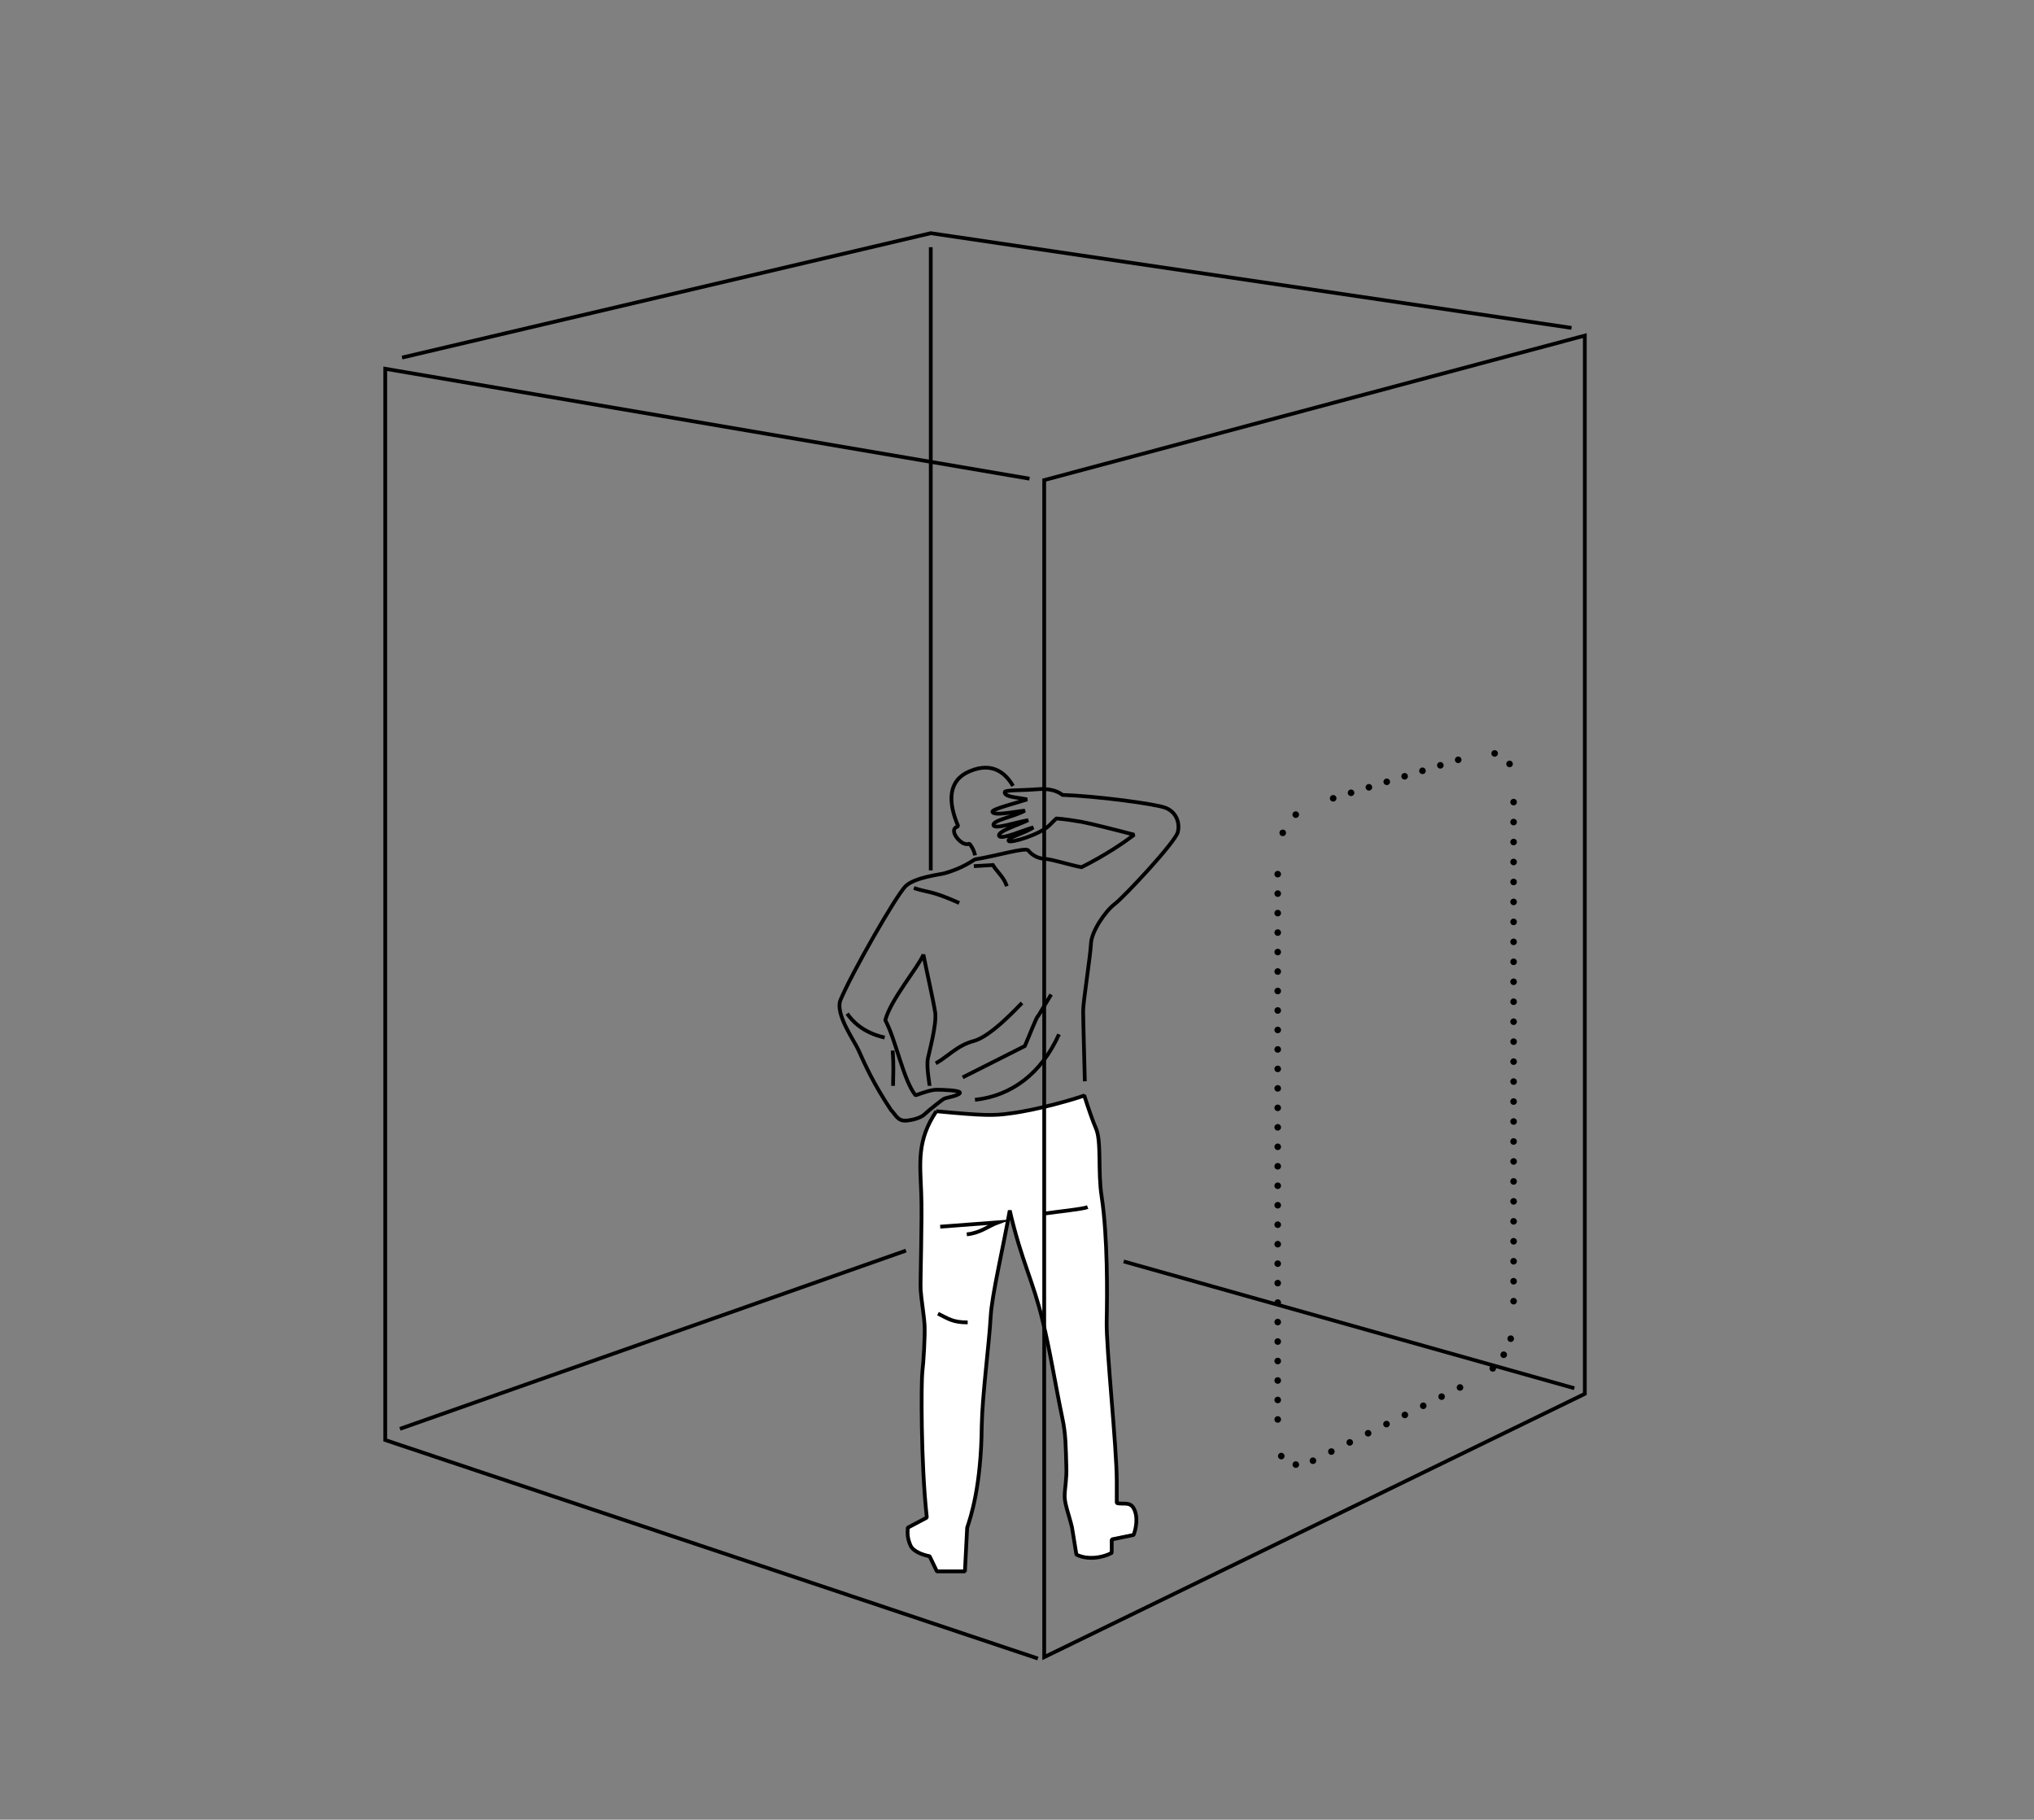 <?xml version="1.0" encoding="UTF-8" standalone="no"?><!DOCTYPE svg PUBLIC "-//W3C//DTD SVG 1.1//EN" "http://www.w3.org/Graphics/SVG/1.1/DTD/svg11.dtd"><svg width="100%" height="100%" viewBox="0 0 541 484" version="1.1" xmlns="http://www.w3.org/2000/svg" xmlns:xlink="http://www.w3.org/1999/xlink" xml:space="preserve" xmlns:serif="http://www.serif.com/" style="fill-rule:evenodd;clip-rule:evenodd;stroke-miterlimit:1;"><rect x="0" y="0" width="541" height="484" fill="#808080" stroke="none"/><rect id="Page-13" serif:id="Page 13" x="0" y="0" width="540.71" height="483.793" style="fill:none;"/><g id="Layer-1" serif:id="Layer 1"><path d="M249.18,295.812c12.445,1.186 15.261,1.186 19.408,0.594c7.259,-0.891 17.335,-3.855 19.704,-4.746c1.039,3.261 2.371,7.113 3.112,8.745c1.482,3.41 0.443,11.411 1.482,17.934c1.631,10.819 1.481,26.084 1.334,33.051c-0.149,6.966 2.667,33.199 2.667,42.242l0,5.778c1.479,0.445 3.407,-0.444 4.445,1.338c1.334,2.366 0.59,5.629 0,7.111l-5.778,1.186l0,3.557c-2.52,1.335 -6.374,1.928 -9.334,0.446l-1.185,-7.264c-0.742,-3.113 -1.925,-6.077 -1.925,-8.151c0,-2.075 0.591,-4.594 0.444,-7.857c-0.149,-5.187 -0.149,-8.595 -1.039,-12.745c-2.074,-9.931 -3.26,-17.934 -5.185,-25.641c-2.519,-10.669 -5.63,-15.858 -8.742,-29.346c-1.628,9.338 -4.741,22.379 -5.036,28.012c-0.447,7.707 -2.221,20.752 -2.372,29.051c-0.146,16.007 -2.963,24.155 -3.851,26.824l-0.593,11.565l-7.409,-0l-1.925,-4.004c-1.63,-0.297 -4.297,-1.187 -5.036,-2.817c-0.741,-1.63 -0.891,-2.963 -0.741,-4.744l5.037,-2.669c-1.629,-14.671 -1.481,-36.31 -1.186,-38.534c0.296,-2.223 0.74,-9.632 0.591,-12.299c-0.146,-2.671 -0.886,-6.967 -1.034,-9.338c-0.149,-2.37 0.443,-18.823 0.148,-25.788c-0.297,-7.857 -1.187,-13.785 3.999,-21.491" style="fill:#fff;fill-rule:nonzero;"/><path d="M249.047,295.566c12.518,1.193 15.35,1.193 19.523,0.598c7.302,-0.896 17.436,-3.877 19.82,-4.772c1.044,3.28 2.385,7.155 3.13,8.796c1.491,3.43 0.446,11.479 1.491,18.039c1.639,10.883 1.489,26.238 1.34,33.245c-0.149,7.008 2.682,33.396 2.682,42.49l0,5.814c1.491,0.446 3.429,-0.447 4.472,1.342c1.341,2.386 0.595,5.665 0,7.156l-5.812,1.192l0,3.579c-2.534,1.342 -6.409,1.938 -9.389,0.448l-1.193,-7.306c-0.745,-3.131 -1.936,-6.112 -1.936,-8.2c0,-2.087 0.595,-4.621 0.446,-7.901c-0.149,-5.218 -0.149,-8.647 -1.043,-12.821c-2.086,-9.989 -3.279,-18.04 -5.216,-25.793c-2.533,-10.733 -5.663,-15.951 -8.792,-29.517c-1.64,9.392 -4.769,22.51 -5.067,28.175c-0.447,7.753 -2.235,20.874 -2.385,29.221c-0.149,16.102 -2.98,24.301 -3.875,26.985l-0.595,11.629l-7.452,0l-1.937,-4.025c-1.639,-0.299 -4.321,-1.193 -5.067,-2.834c-0.746,-1.64 -0.895,-2.981 -0.746,-4.77l5.068,-2.684c-1.639,-14.759 -1.491,-36.525 -1.192,-38.762c0.298,-2.236 0.745,-9.689 0.595,-12.373c-0.149,-2.684 -0.894,-7.008 -1.042,-9.392c-0.149,-2.386 0.447,-18.934 0.148,-25.941c-0.297,-7.901 -1.192,-13.865 4.024,-21.618Z" style="fill:none;fill-rule:nonzero;stroke:#000;stroke-width:1px;"/><path d="M288.542,287.609c-0.149,-6.261 -0.447,-16.397 -0.447,-18.782c0,-2.385 1.938,-14.61 2.088,-17.889c0.148,-3.278 3.875,-8.645 6.259,-10.434c2.386,-1.789 16.249,-16.546 16.846,-19.23c0.596,-2.684 -0.597,-5.366 -3.28,-6.41c-2.683,-1.043 -18.334,-3.13 -27.428,-3.429c-1.491,-1.191 -3.727,-1.789 -7.007,-1.49c-3.726,0.299 -8.348,0.148 -8.348,0.746c-0,1.342 3.131,1.342 5.963,1.938c-3.13,1.042 -9.242,2.534 -9.242,3.279c0.299,1.192 5.665,0 8.645,-0.298c-2.831,1.64 -8.645,2.534 -8.346,3.876c0.297,1.192 5.813,-0.746 9.242,-1.342c-2.833,1.342 -8.2,2.981 -7.752,4.174c0.447,1.194 6.708,-1.64 9.093,-2.236c-2.087,1.49 -7.007,2.682 -6.559,3.577c0.298,0.746 8.347,-1.639 10.882,-4.173l1.789,-1.789c2.235,0.149 4.918,0.597 6.707,0.893c1.79,0.298 10.138,2.386 14.013,3.43c-2.682,2.086 -7.751,5.515 -14.013,8.645c-3.726,-0.745 -7.602,-2.086 -9.838,-2.235c-2.236,-0.149 -3.577,-1.342 -4.322,-2.237c-0.746,-0.894 -8.498,1.49 -14.161,2.386c-2.088,1.341 -4.473,2.683 -8.2,3.727c-1.043,0.297 -7.901,1.042 -10.286,3.428c-2.534,2.534 -14.31,23.104 -17.292,30.26c-1.491,3.727 3.726,10.882 4.77,13.268c1.789,4.024 4.174,9.242 8.646,15.95c1.342,1.34 1.79,3.129 4.324,2.832c2.534,-0.298 4.024,-1.044 4.77,-1.789c0.745,-0.746 4.471,-3.727 5.068,-4.026c0.596,-0.297 3.727,-0.744 4.174,-1.489c0.447,-0.746 -4.621,-0.894 -6.112,-0.894c-1.491,0 -3.578,0.744 -5.665,1.49c-3.28,-4.025 -5.217,-14.757 -8.049,-19.975c1.341,-5.367 8.795,-14.162 10.136,-17.441c0.895,4.621 2.535,11.627 3.131,15.354c0.447,2.981 -1.491,10.136 -1.938,12.224c-0.447,2.384 0.447,6.707 0.447,7.303" style="fill:none;fill-rule:nonzero;stroke:#000;stroke-width:1px;"/><path d="M269.439,209.045c-1.636,-2.831 -5.056,-6.704 -11.6,-3.874c-5.651,2.385 -5.799,8.044 -2.973,14.599c-0.744,0.298 -1.34,0.595 -1.042,1.787c0.298,1.192 2.38,3.576 4.015,2.831c0.744,0.892 1.338,2.085 1.488,3.128" style="fill:none;fill-rule:nonzero;stroke:#000;stroke-width:1px;"/><path d="M248.892,282.834c3.426,-1.935 5.66,-4.761 10.129,-5.952c4.469,-1.19 11.32,-8.628 12.81,-10.116" style="fill:none;fill-rule:nonzero;stroke:#000;stroke-width:1px;stroke-miterlimit:10;"/><path d="M256.049,286.562l16.533,-8.339c1.192,-2.681 3.127,-7.891 3.574,-8.041l3.426,-5.658" style="fill:none;fill-rule:nonzero;stroke:#000;stroke-width:1px;stroke-miterlimit:10;"/><path d="M243.07,236.196c4.021,1.325 4.467,0.589 12.063,3.978" style="fill:none;fill-rule:nonzero;stroke:#000;stroke-width:1px;stroke-miterlimit:10;"/><path d="M259.022,230.379l5.058,-0.297c1.188,1.927 2.972,3.262 3.716,5.633" style="fill:none;fill-rule:nonzero;stroke:#000;stroke-width:1px;stroke-miterlimit:10;"/><path d="M225.333,269.597c1.19,1.778 4.016,5.039 9.965,6.373" style="fill:none;fill-rule:nonzero;stroke:#000;stroke-width:1px;stroke-miterlimit:10;"/><path d="M237.538,288.822c-0,-3.133 0.234,-4.922 -0.118,-9.396" style="fill:none;fill-rule:nonzero;stroke:#000;stroke-width:1px;stroke-miterlimit:10;"/><path d="M281.669,275.111c-4.618,10.27 -12.514,16.371 -22.347,17.414" style="fill:none;fill-rule:nonzero;stroke:#000;stroke-width:1px;stroke-miterlimit:10;"/><path d="M277.669,322.804c3.875,-0.579 10.132,-1.159 11.623,-1.738" style="fill:none;fill-rule:nonzero;stroke:#000;stroke-width:1px;stroke-miterlimit:10;"/><path d="M249.486,349.403c2.682,1.313 3.873,2.336 7.895,2.336" style="fill:none;fill-rule:nonzero;stroke:#000;stroke-width:1px;stroke-miterlimit:10;"/><path d="M250.074,326.276l15.466,-1.169c-2.799,1.023 -4.567,2.777 -8.396,3.215" style="fill:none;fill-rule:nonzero;stroke:#000;stroke-width:1px;stroke-miterlimit:10;"/><path d="M421.528,370.734l-0,-281.472l-143.791,38.435l-0,313.069l143.791,-70.032Z" style="fill:none;fill-rule:nonzero;stroke:#000;stroke-width:1px;stroke-miterlimit:10;"/><path d="M273.825,127.323l-171.356,-29.234l-0,284.937l173.591,58.114" style="fill:none;fill-rule:nonzero;stroke:#000;stroke-width:1px;stroke-miterlimit:10;"/><path d="M417.989,87.214l-170.426,-25.189l-140.625,33.083" style="fill:none;fill-rule:nonzero;stroke:#000;stroke-width:1px;stroke-miterlimit:10;"/><path d="M106.379,380.047l134.588,-47.411" style="fill:none;fill-rule:nonzero;stroke:#000;stroke-width:1px;stroke-miterlimit:10;"/><path d="M298.869,335.517l119.865,33.728" style="fill:none;fill-rule:nonzero;stroke:#000;stroke-width:1px;stroke-miterlimit:10;"/><path d="M247.563,231.5l-0,-165.751" style="fill:none;fill-rule:nonzero;stroke:#000;stroke-width:1px;stroke-miterlimit:10;"/><path d="M344.663,389.559c-1.988,-0.079 -4.009,-1.07 -4.625,-4.489" style="fill:none;fill-rule:nonzero;stroke:#000;stroke-width:1.75px;stroke-linecap:round;stroke-linejoin:round;stroke-miterlimit:4;stroke-dasharray:0,4.71;"/><path d="M339.847,377.547l0,-147.616" style="fill:none;fill-rule:nonzero;stroke:#000;stroke-width:1.75px;stroke-linecap:round;stroke-linejoin:round;stroke-miterlimit:4;stroke-dasharray:0,5.18;"/><path d="M341.182,221.523c1.01,-2.334 2.787,-4.87 5.905,-6.572" style="fill:none;fill-rule:nonzero;stroke:#000;stroke-width:1.75px;stroke-linecap:round;stroke-linejoin:round;stroke-miterlimit:4;stroke-dasharray:0,6;"/><path d="M354.599,212.332l35.607,-10.961" style="fill:none;fill-rule:nonzero;stroke:#000;stroke-width:1.75px;stroke-linecap:round;stroke-linejoin:round;stroke-miterlimit:4;stroke-dasharray:0,4.97;"/><path d="M397.542,200.4c2.068,0.434 4.146,1.754 4.818,5.137" style="fill:none;fill-rule:nonzero;stroke:#000;stroke-width:1.75px;stroke-linecap:round;stroke-linejoin:round;stroke-miterlimit:4;stroke-dasharray:0,5.01;"/><path d="M402.585,213.342l0,135.476" style="fill:none;fill-rule:nonzero;stroke:#000;stroke-width:1.75px;stroke-linecap:round;stroke-linejoin:round;stroke-miterlimit:4;stroke-dasharray:0,5.31;"/><path d="M401.817,356.068c-0.864,2.94 -2.696,6.691 -6.589,9.358" style="fill:none;fill-rule:nonzero;stroke:#000;stroke-width:1.75px;stroke-linecap:round;stroke-linejoin:round;stroke-miterlimit:4;stroke-dasharray:0,4.67;"/><path d="M388.327,369.044l-36.665,18.264" style="fill:none;fill-rule:nonzero;stroke:#000;stroke-width:1.75px;stroke-linecap:round;stroke-linejoin:round;stroke-miterlimit:4;stroke-dasharray:0,5.46;"/><path d="M349.217,388.527l0,-0" style="fill:none;fill-rule:nonzero;stroke:#000;stroke-width:1.75px;stroke-linecap:round;stroke-linejoin:round;stroke-miterlimit:4;"/></g></svg>
